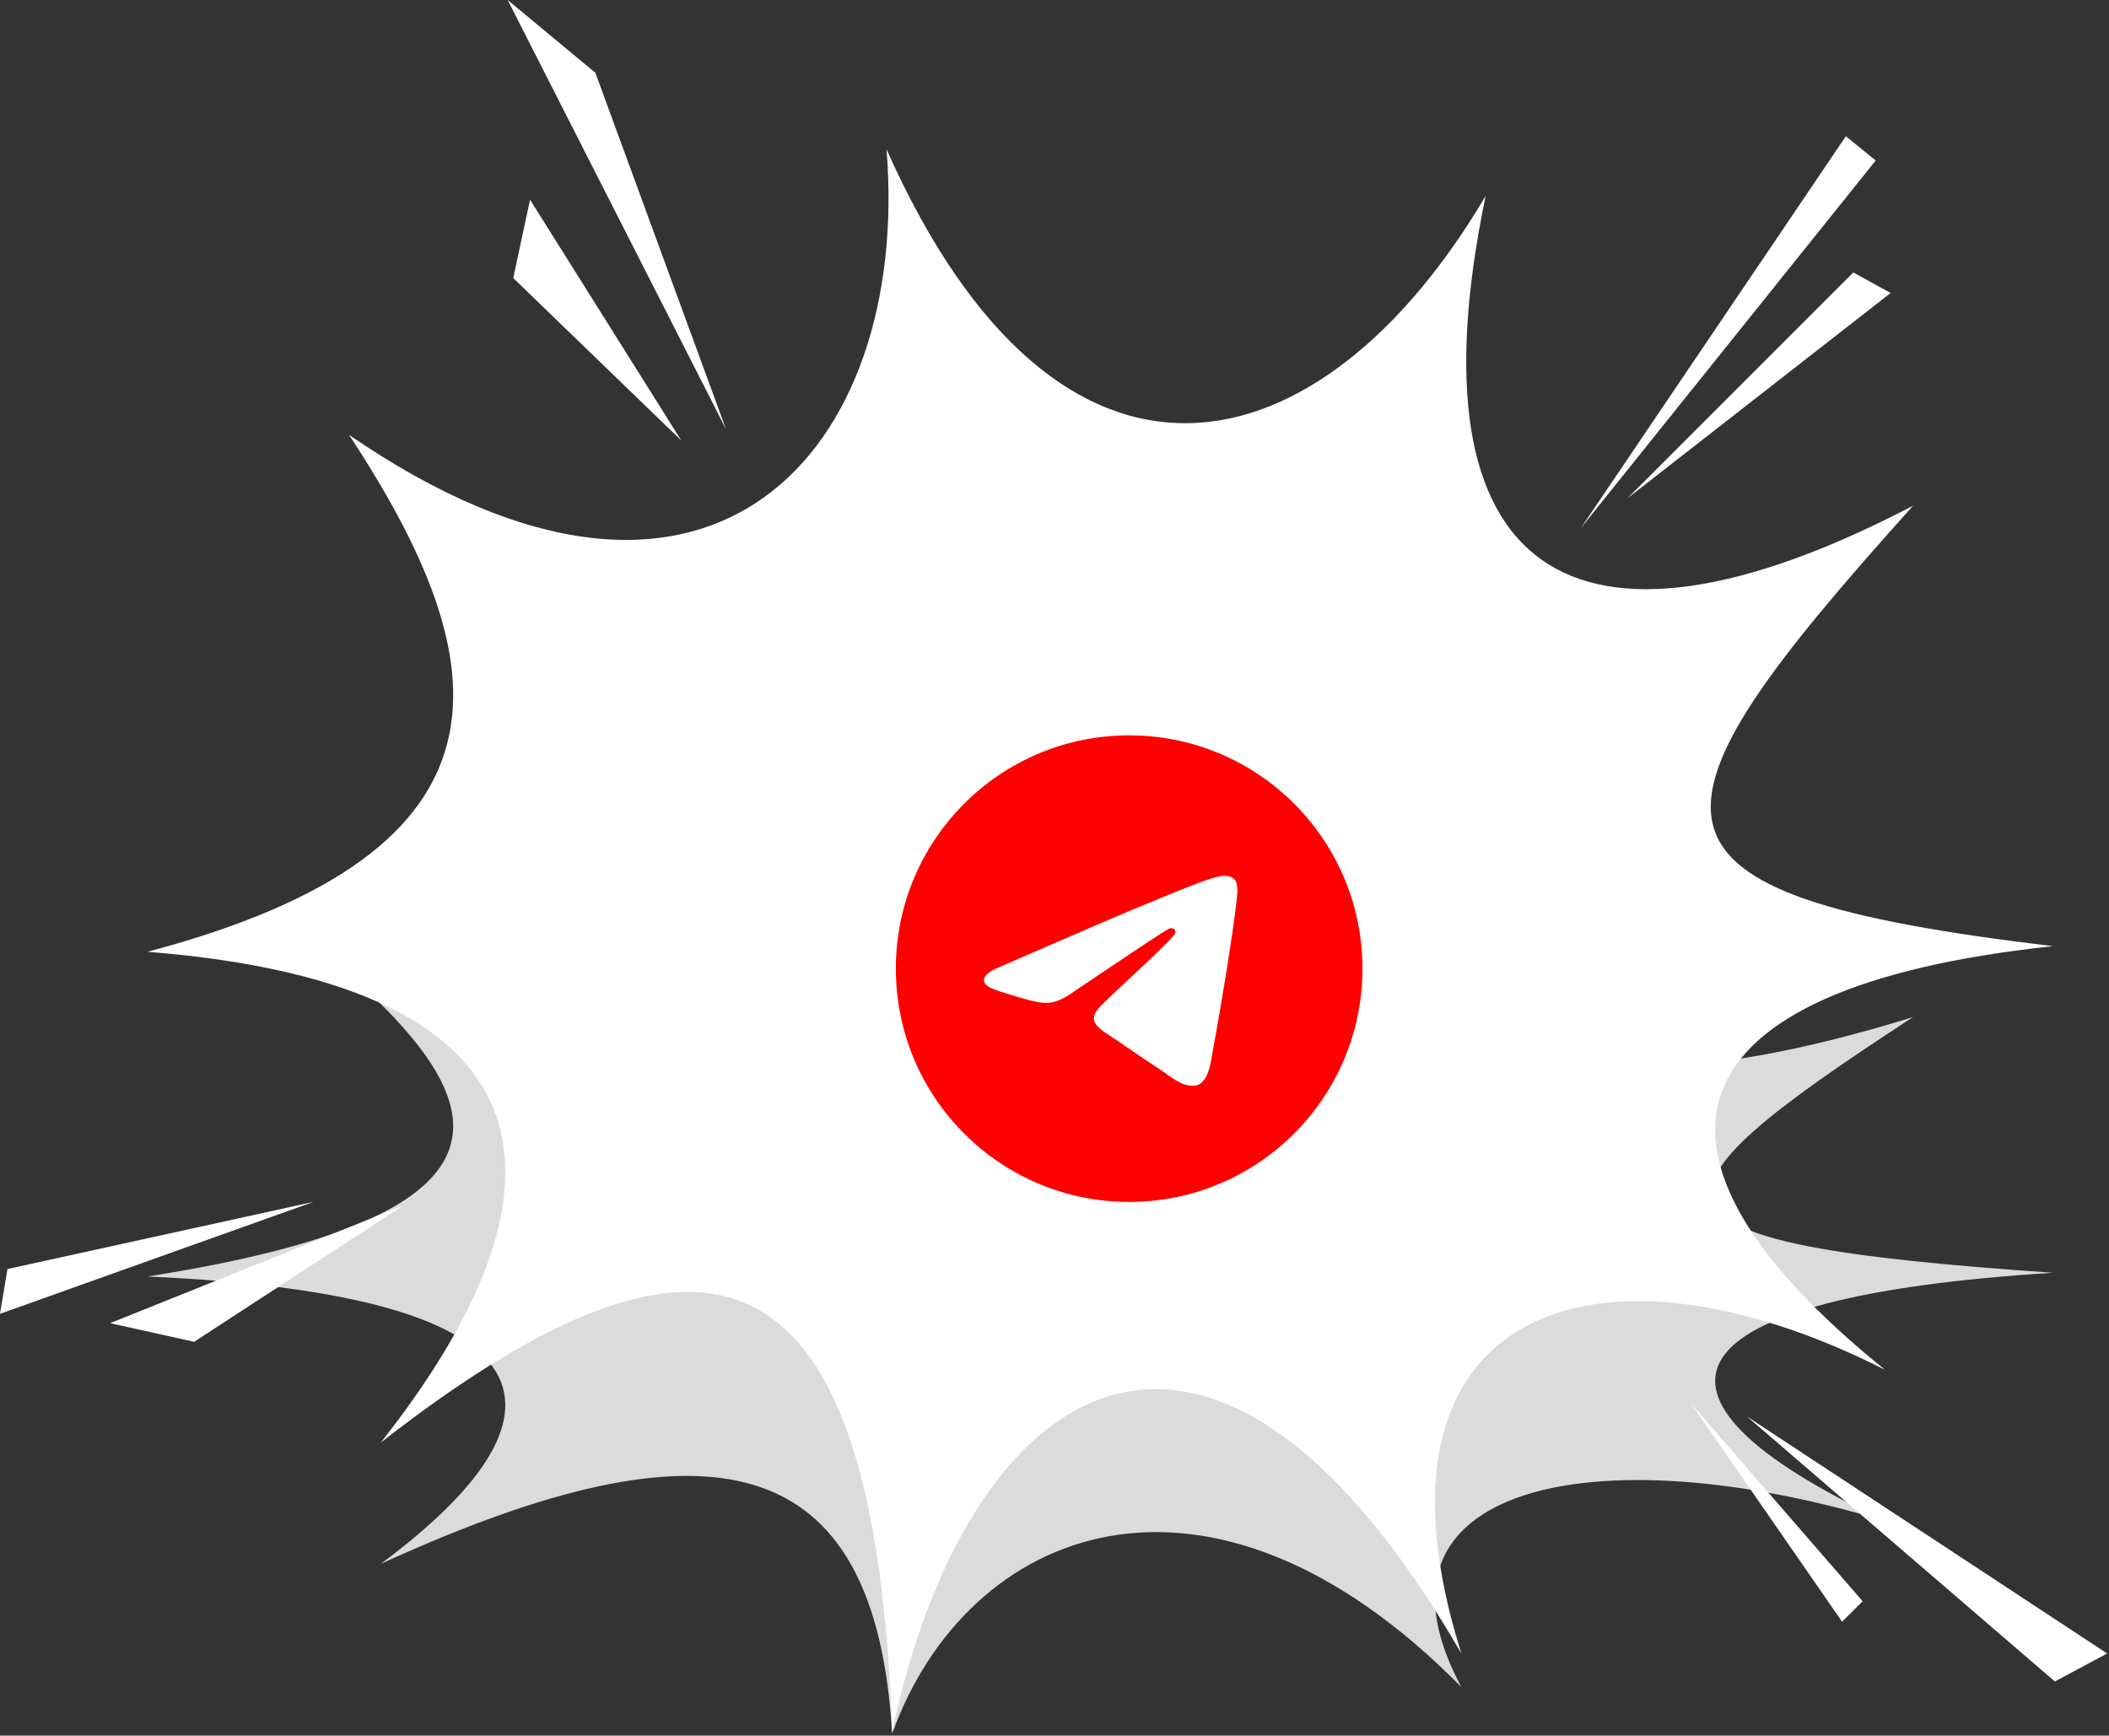 <svg width="113" height="93" viewBox="0 0 113 93" fill="none" xmlns="http://www.w3.org/2000/svg">
<rect x="0" y="0" width="113" height="93" fill="#333333" stroke="none"/>
<g clip-path="url(#clip0_28_557)">
<path d="M47.8 92.9C46.9 77.6 38.1 75.7 20.4 83.8C30.9 76 30.6 69.4 7.9 68.4C28.3 65.2 26.8 59.4 18.7 52.2C38.2 60 48.8 52.6 47.5 43.3C56.8 55.6 70.8 53.5 79.6 44.8C75.4 56.6 84.1 60.2 102.5 54.5C87.3 64.4 86.7 66.6 110 68.2C89.2 69.5 86.5 74.7 101 81.5C85.4 76.8 72.5 79.6 78.3 90.4C64.7 76.6 51.8 81.8 47.8 92.9Z" fill="#DBDBDB"/>
<path d="M47.8 92.8C46.9 66.6 38.1 63.5 20.4 77.3C30.9 64 30.6 52.8 7.9 51C28.3 45.6 26.8 35.6 18.7 23.3C38.2 36.7 48.8 24 47.5 8C56.8 28.9 70.8 25.4 79.6 10.5C75.4 30.7 84.1 36.7 102.5 27.1C87.3 44 86.6 47.9 110 50.7C89.2 52.9 86.5 61.7 101 73.4C85.4 65.5 72.5 70.2 78.3 88.6C64.7 65.1 51.8 73.9 47.8 92.8Z" fill="white"/>
<path d="M10.4 71.9L21.6 64.6L5.9 70.9L10.4 71.9Z" fill="white"/>
<path d="M16.8 64.4L0.4 68L0 70.4L16.8 64.4Z" fill="white"/>
<path d="M93.6 75.9L110.1 90.1L112.9 88.6L93.6 75.9Z" fill="white"/>
<path d="M99.8 85.8L90.6 75.2L98.7 86.9L99.8 85.8Z" fill="white"/>
<path d="M100.5 8.6L84.7 28.3L98.9 7.3L100.5 8.6Z" fill="white"/>
<path d="M101.3 15.7L87.2 26.7L99.3 14.6L101.3 15.7Z" fill="white"/>
<path d="M31.9 3.9L38.9 23L27.2 0L31.9 3.9Z" fill="white"/>
<path d="M28.4 10.7L36.5 23.6L27.5 14.9L28.4 10.7Z" fill="white"/>
<g clip-path="url(#clip1_28_557)">
<path d="M60.5 39.403C53.596 39.403 48 45 48 51.903C48 58.807 53.596 64.403 60.5 64.403C67.404 64.403 73 58.807 73 51.903C73 45 67.404 39.403 60.5 39.403ZM66.294 47.904C66.106 49.881 65.292 54.677 64.878 56.891C64.702 57.828 64.357 58.142 64.023 58.173C63.298 58.24 62.746 57.693 62.043 57.232C60.943 56.511 60.322 56.062 59.254 55.358C58.02 54.545 58.819 54.098 59.523 53.367C59.707 53.176 62.905 50.267 62.967 50.003C62.975 49.97 62.982 49.847 62.909 49.782C62.836 49.718 62.728 49.739 62.65 49.757C62.54 49.782 60.782 50.944 57.378 53.242C56.879 53.584 56.427 53.751 56.022 53.743C55.576 53.733 54.717 53.49 54.079 53.283C53.296 53.028 52.674 52.894 52.728 52.462C52.756 52.237 53.066 52.006 53.658 51.771C57.302 50.184 59.732 49.137 60.948 48.631C64.419 47.187 65.141 46.936 65.611 46.928C65.714 46.926 65.945 46.952 66.095 47.073C66.195 47.16 66.258 47.281 66.273 47.412C66.298 47.575 66.305 47.74 66.294 47.904Z" fill="#FF0000"/>
</g>
</g>
<defs>
<clipPath id="clip0_28_557">
<rect width="112.9" height="92.9" fill="white"/>
</clipPath>
<clipPath id="clip1_28_557">
<rect width="25" height="25.806" fill="white" transform="translate(48 39)"/>
</clipPath>
</defs>
</svg>
